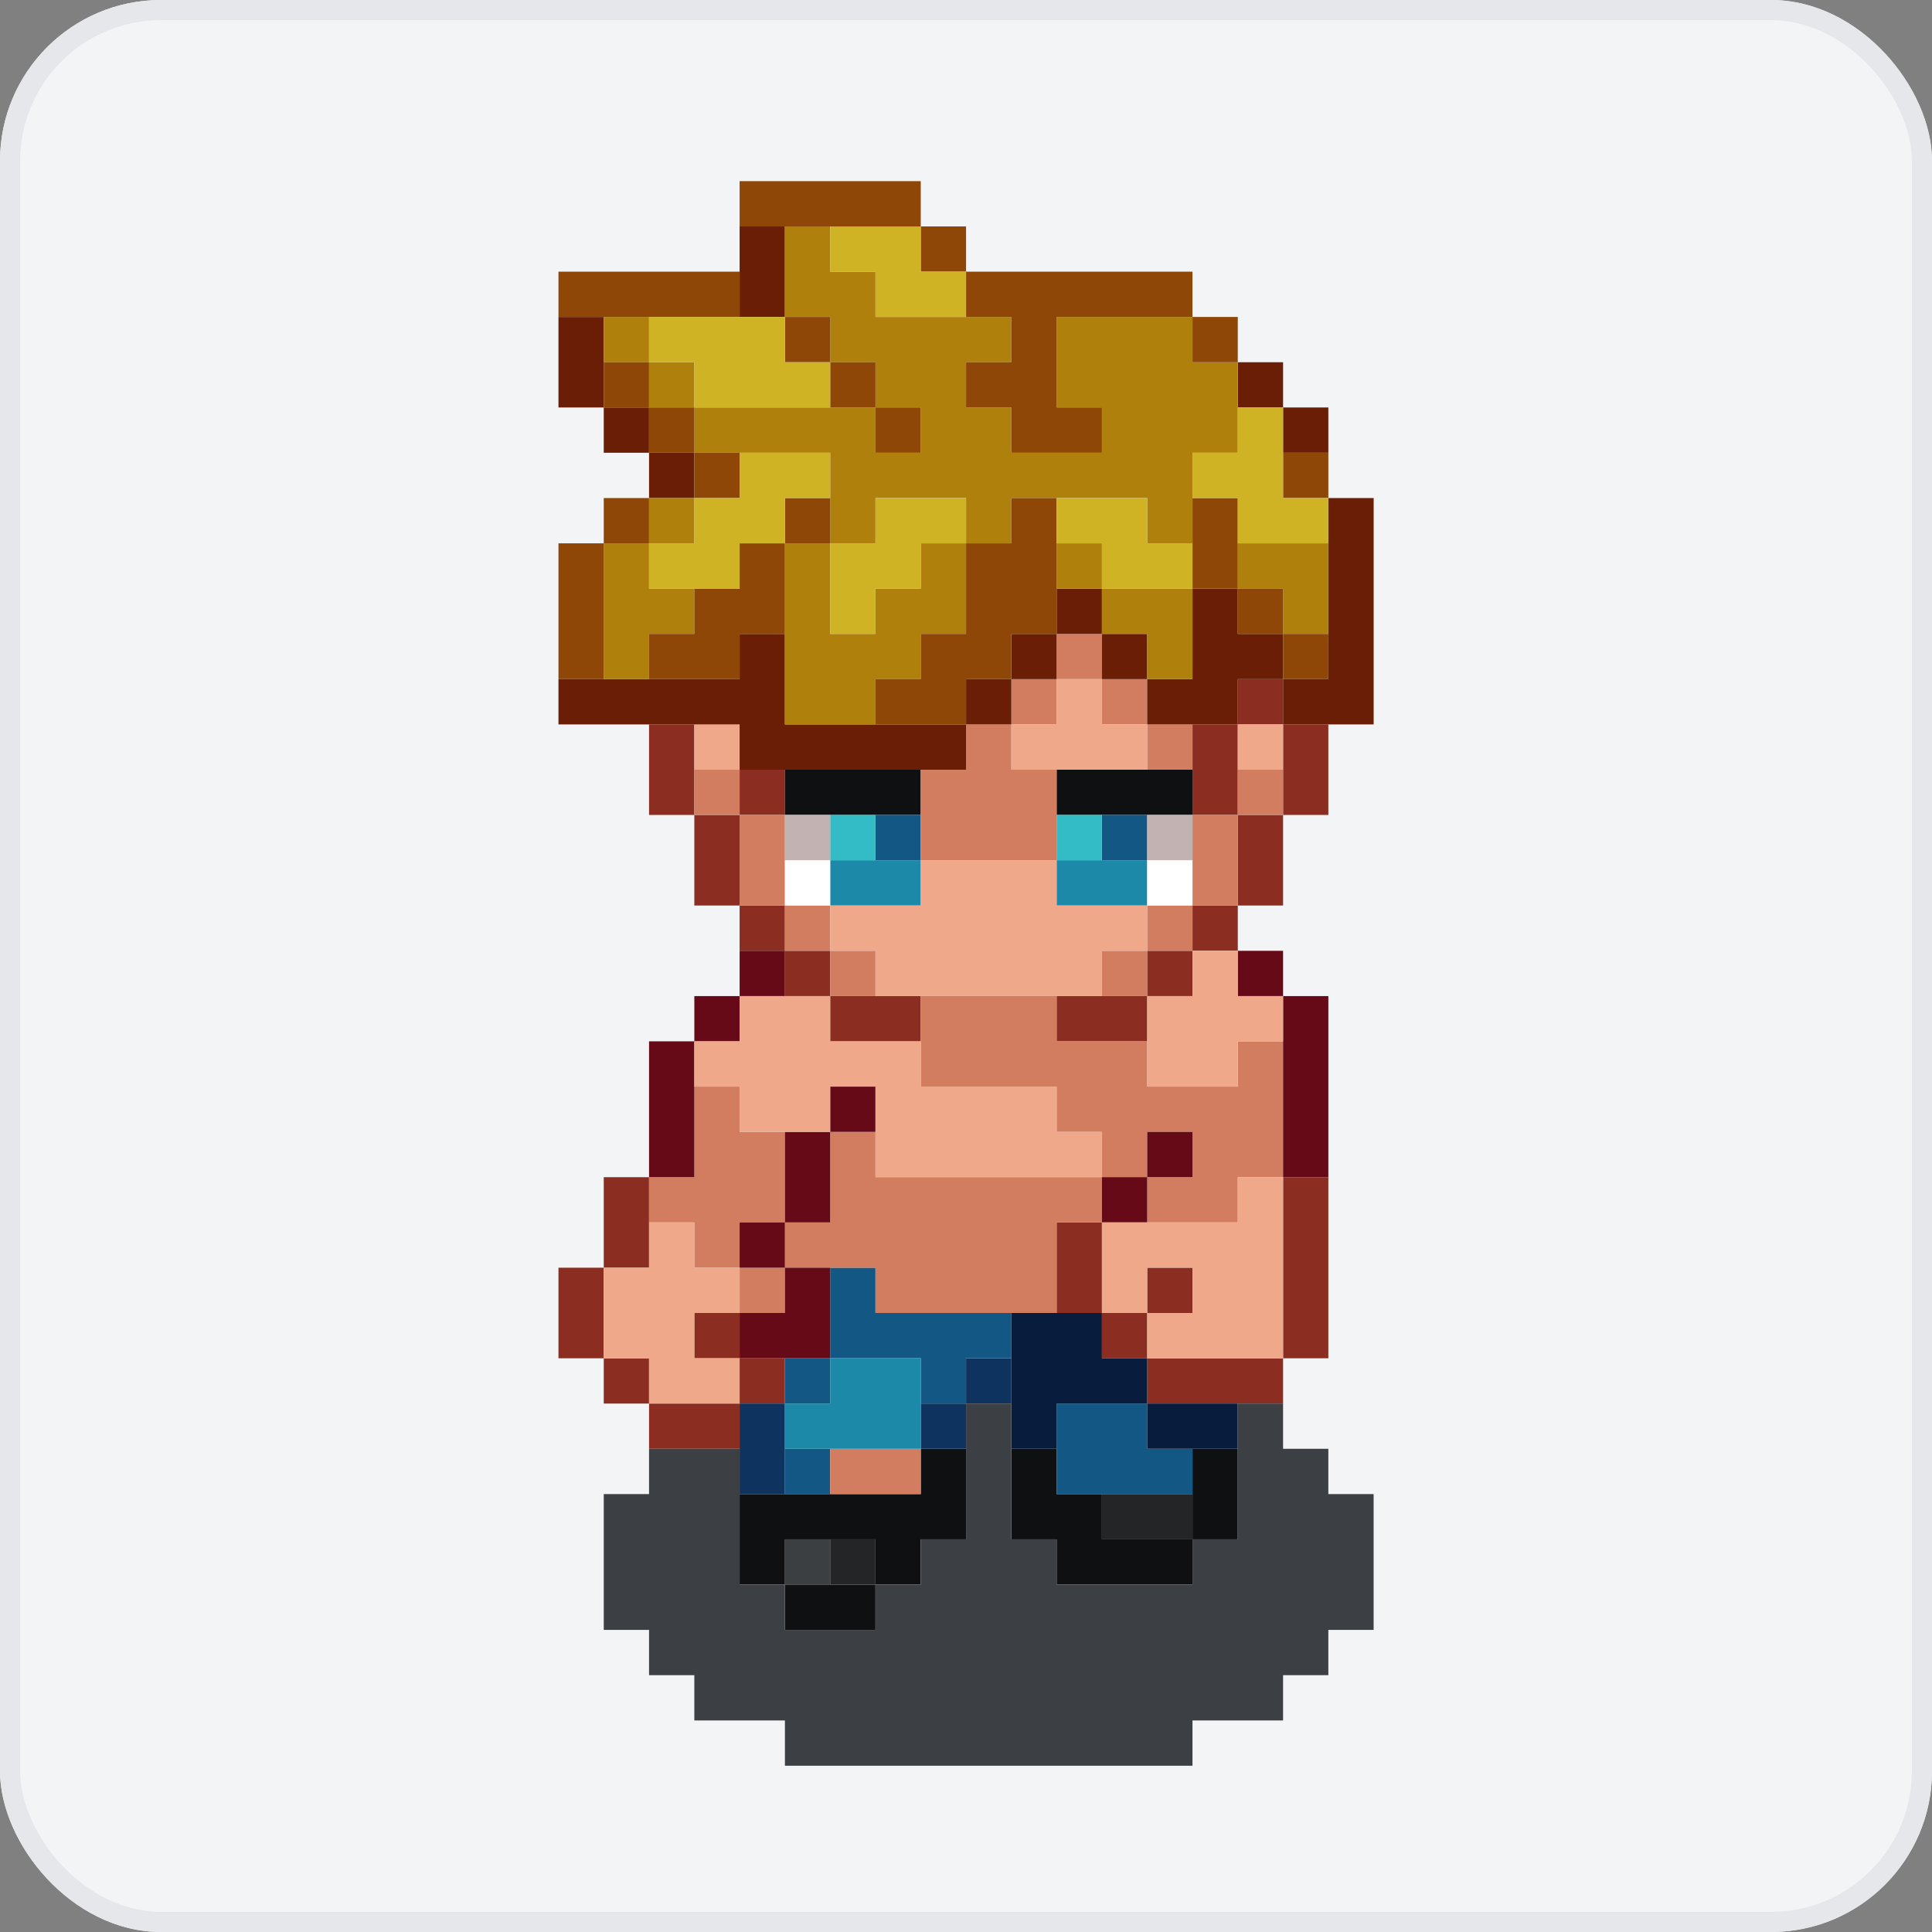 <svg width="96" height="96" viewBox="0 0 96 96" fill="none" xmlns="http://www.w3.org/2000/svg">
<rect x="0" y="0" width="96" height="96" fill="#808080" stroke="none"/>
<g clip-path="url(#clip0_2052_370273)">
<rect y="0" width="96" height="96" rx="8" fill="#F3F4F6"/>
<path d="M32.251 67.491H30V69.741H32.251V67.491ZM36.751 71.99V69.741H32.251V71.99H36.751ZM39.002 69.741V67.491H36.751V69.741H39.002ZM57.004 65.242H54.754V67.491H57.004V65.242ZM57.004 62.992V65.242H59.254V62.992H57.004ZM52.503 60.742V65.242H54.754V60.742H52.503ZM57.004 51.744V49.494H54.754H52.503V51.744H57.004ZM36.751 65.242H34.501V67.491H36.751V65.242ZM45.752 51.744V49.494H43.502H41.252V51.744H45.752ZM41.252 47.244H39.002V49.494H41.252V47.244ZM36.751 44.995V47.244H39.002V44.995H36.751ZM36.751 40.495H34.501V44.995H36.751V40.495ZM39.002 38.246H36.751V40.495H39.002V38.246ZM59.254 47.244H57.004V49.494H59.254V47.244ZM59.254 44.995V47.244H61.505V44.995H59.254ZM59.254 35.996V38.246V40.495H61.505V38.246V35.996H59.254ZM30 62.992H27.75V67.491H30V62.992ZM30 62.992H32.251V60.742V58.493H30V62.992ZM32.251 35.996V40.495H34.501V38.246V35.996H32.251ZM63.755 69.741V67.491H57.004V69.741H61.505H63.755ZM66.005 58.493H63.755V67.491H66.005V58.493ZM63.755 44.995V40.495H61.505V44.995H63.755ZM66.005 35.996H63.755V38.246V40.495H66.005V35.996ZM63.755 35.996V33.746H61.505V35.996H63.755Z" fill="#8B2D20"/>
<path d="M41.252 78.74V76.49H39.002V78.74H41.252Z" fill="#3C3F41"/>
<path d="M39.002 78.739V80.989H43.502V78.739H41.252H39.002ZM48.003 71.99H45.752V74.24H41.252H39.002H36.751V78.739H39.002V76.49H41.252H43.502V78.739H45.752V76.49H48.003V71.99ZM54.754 76.49V74.24H52.503V71.99H50.253V76.49H52.503V78.739H59.254V76.49H54.754ZM59.254 74.24V76.49H61.505V71.99H59.254V74.24ZM41.252 40.495H43.502H45.752V38.246H39.002V40.495H41.252ZM59.254 38.246H57.004H52.503V40.495H54.754H57.004H59.254V38.246Z" fill="#0F1011"/>
<path d="M39.002 71.99V69.741H36.751V71.99V74.24H39.002V71.99ZM45.752 71.99H48.003V69.741H45.752V71.99ZM50.253 69.741V67.491H48.003V69.741H50.253Z" fill="#0E335E"/>
<path d="M41.252 74.24V71.99H39.002V74.24H41.252ZM41.252 69.741V67.491H39.002V69.741H41.252ZM59.254 71.99H57.004V69.741H52.503V71.99V74.24H54.754H59.254V71.99ZM43.502 62.992H41.252V67.491H45.752V69.741H48.003V67.491H50.253V65.241H43.502V62.992ZM45.752 42.745V40.495H43.502V42.745H45.752ZM54.754 40.495V42.745H57.004V40.495H54.754Z" fill="#135884"/>
<path d="M41.252 71.99V74.24H45.753V71.99H41.252ZM36.751 62.992V65.241H39.002V62.992H36.751ZM43.502 56.243H41.252V60.742H39.002V62.992H41.252H43.502V65.241H50.253H52.504V60.742H54.754V58.492H43.502V56.243ZM43.502 47.244H41.252V49.494H43.502V47.244ZM39.002 44.995V47.244H41.252V44.995H39.002ZM39.002 42.745V40.495H36.751V44.995H39.002V42.745ZM36.751 38.246H34.501V40.495H36.751V38.246ZM57.004 47.244H54.754V49.494H57.004V47.244ZM59.254 47.244V44.995H57.004V47.244H59.254ZM59.254 40.495V42.745V44.995H61.505V40.495H59.254ZM50.253 33.746V35.996H52.504V33.746H50.253ZM50.253 38.246V35.996H48.003V38.246H45.753V40.495V42.745H52.504V40.495V38.246H50.253ZM54.754 31.497H52.504V33.746H54.754V31.497ZM57.004 35.996V33.746H54.754V35.996H57.004ZM59.254 35.996H57.004V38.246H59.254V35.996ZM32.251 58.492V60.742H34.501V62.992H36.751V60.742H39.002V56.243H36.751V53.993H34.501V58.492H32.251ZM63.755 58.492V51.743H61.505V53.993H57.004V51.743H52.504V49.494H45.753V51.743V53.993H52.504V56.243H54.754V58.492H57.004V56.243H59.254V58.492H57.004V60.742H61.505V58.492H63.755ZM63.755 40.495V38.246H61.505V40.495H63.755Z" fill="#D27C60"/>
<path d="M43.502 76.49H41.252V78.739H43.502V76.49ZM59.254 76.49V74.24H54.754V76.49H59.254Z" fill="#232527"/>
<path d="M45.752 71.99V69.741V67.491H41.252V69.741H39.002V71.99H41.252H45.752ZM43.502 42.745H41.252V44.995H45.752V42.745H43.502ZM52.503 42.745V44.995H57.004V42.745H54.754H52.503Z" fill="#1B89A7"/>
<path d="M61.505 71.99V69.741H57.004V71.99H59.254H61.505ZM52.504 65.242H50.253V67.491V69.741V71.99H52.504V69.741H57.004V67.491H54.754V65.242H52.504Z" fill="#081C3E"/>
<path d="M54.754 58.492V60.742H57.004V58.492H54.754ZM59.254 56.243H57.004V58.492H59.254V56.243ZM41.252 56.243H39.002V60.742H41.252V56.243ZM36.751 62.992H39.002V60.742H36.751V62.992ZM39.002 62.992V65.241H36.751V67.491H39.002H41.252V62.992H39.002ZM36.751 49.494H34.501V51.743H36.751V49.494ZM41.252 53.993V56.243H43.502V53.993H41.252ZM39.002 47.244H36.751V49.494H39.002V47.244ZM32.251 51.743V58.492H34.501V53.993V51.743H32.251ZM63.755 49.494V47.244H61.505V49.494H63.755ZM63.755 51.743V58.492H66.005V49.494H63.755V51.743Z" fill="#670A17"/>
<path d="M41.252 51.744V49.494H39.002H36.751V51.744H34.501V53.993H36.751V56.243H39.002H41.252V53.993H43.502V56.243V58.493H54.754V56.243H52.503V53.993H45.752V51.744H41.252ZM34.501 38.246H36.751V35.996H34.501V38.246ZM52.503 44.995V42.745H45.752V44.995H41.252V47.244H43.502V49.494H45.752H52.503H54.754V47.244H57.004V44.995H52.503ZM57.004 38.246V35.996H54.754V33.746H52.503V35.996H50.253V38.246H52.503H57.004ZM32.251 62.992H30V67.491H32.251V69.741H36.751V67.491H34.501V65.242H36.751V62.992H34.501V60.742H32.251V62.992ZM63.755 67.491V58.493H61.505V60.742H57.004H54.754V65.242H57.004V62.992H59.254V65.242H57.004V67.491H63.755ZM63.755 51.744V49.494H61.505V47.244H59.254V49.494H57.004V51.744V53.993H61.505V51.744H63.755ZM63.755 38.246V35.996H61.505V38.246H63.755Z" fill="#EFA889"/>
<path d="M41.252 42.745H43.502V40.495H41.252V42.745ZM54.754 42.745V40.495H52.504V42.745H54.754Z" fill="#33BBC6"/>
<path d="M39.002 42.745V44.995H41.252V42.745H39.002ZM59.254 42.745H57.004V44.995H59.254V42.745Z" fill="white"/>
<path d="M39.002 40.495V42.745H41.252V40.495H39.002ZM59.254 40.495H57.004V42.745H59.254V40.495Z" fill="#C2B2B2"/>
<path d="M50.253 35.996V33.746H48.003V35.996H50.253ZM52.503 33.746V31.497H50.253V33.746H52.503ZM57.004 33.746V31.497H54.754V33.746H57.004ZM27.75 33.746V35.996H32.251H34.501H36.751V38.246H39.002H45.752H48.003V35.996H43.502H39.002V31.497H36.751V33.746H32.251H30H27.75ZM32.251 20.248H30V22.498H32.251V20.248ZM30 20.248V17.999V15.749H27.75V20.248H30ZM54.754 29.247H52.503V31.497H54.754V29.247ZM34.501 24.748V22.498H32.251V24.748H34.501ZM39.002 11.25H36.751V13.499V15.749H39.002V11.25ZM63.755 33.746V31.497H61.505V29.247H59.254V33.746H57.004V35.996H59.254H61.505V33.746H63.755ZM66.005 24.748V26.997V31.497V33.746H63.755V35.996H66.005H68.256V24.748H66.005ZM66.005 20.248H63.755V22.498H66.005V20.248ZM63.755 20.248V17.999H61.505V20.248H63.755Z" fill="#6A1E06"/>
<path d="M32.251 26.997H30V33.746H32.251V31.497H34.501V29.247H32.251V26.997ZM32.251 15.749H30V17.999H32.251V15.749ZM59.254 29.247H54.754V31.497H57.004V33.746H59.254V29.247ZM52.503 26.997V29.247H54.754V26.997H52.503ZM48.003 26.997H45.752V29.247H43.502V31.497H41.252V26.997H39.002V31.497V35.996H43.502V33.746H45.752V31.497H48.003V26.997ZM34.501 26.997V24.748H32.251V26.997H34.501ZM34.501 20.248V17.999H32.251V20.248H34.501ZM41.252 11.25H39.002V15.749H41.252V17.999H43.502V20.248H45.752V22.498H43.502V20.248H41.252H34.501V22.498H36.751H41.252V24.748V26.997H43.502V24.748H48.003V26.997H50.253V24.748H52.503H57.004V26.997H59.254V24.748V22.498H61.505V20.248V17.999H59.254V15.749H52.503V20.248H54.754V22.498H50.253V20.248H48.003V17.999H50.253V15.749H48.003H43.502V13.499H41.252V11.25ZM63.755 31.497H66.005V26.997H61.505V29.247H63.755V31.497Z" fill="#B0800D"/>
<path d="M30 26.997H27.75V33.746H30V26.997ZM32.251 26.997V24.748H30V26.997H32.251ZM32.251 20.248V17.999H30V20.248H32.251ZM59.254 26.997V29.247H61.505V26.997V24.748H59.254V26.997ZM52.503 26.997V24.748H50.253V26.997H48.003V31.497H45.752V33.746H43.502V35.996H48.003V33.746H50.253V31.497H52.503V29.247V26.997ZM61.505 17.999V15.749H59.254V17.999H61.505ZM34.501 22.498V20.248H32.251V22.498H34.501ZM39.002 24.748V26.997H41.252V24.748H39.002ZM36.751 26.997V29.247H34.501V31.497H32.251V33.746H36.751V31.497H39.002V26.997H36.751ZM36.751 22.498H34.501V24.748H36.751V22.498ZM36.751 15.749V13.499H27.75V15.749H30H32.251H36.751ZM41.252 17.999V15.749H39.002V17.999H41.252ZM45.752 20.248H43.502V22.498H45.752V20.248ZM41.252 17.999V20.248H43.502V17.999H41.252ZM48.003 13.499V15.749H50.253V17.999H48.003V20.248H50.253V22.498H54.754V20.248H52.503V15.749H59.254V13.499H48.003ZM48.003 11.25H45.752V13.499H48.003V11.25ZM36.751 9V11.25H39.002H41.252H45.752V9H36.751ZM63.755 31.497V29.247H61.505V31.497H63.755ZM63.755 31.497V33.746H66.005V31.497H63.755ZM63.755 24.748H66.005V22.498H63.755V24.748Z" fill="#8F4708"/>
<path d="M52.504 24.748V26.997H54.754V29.247H59.254V26.997H57.004V24.748H52.504ZM43.502 26.997H41.252V31.497H43.502V29.247H45.753V26.997H48.003V24.748H43.502V26.997ZM36.751 22.498V24.748H34.501V26.997H32.251V29.247H34.501H36.751V26.997H39.002V24.748H41.252V22.498H36.751ZM41.252 20.248V17.999H39.002V15.749H36.751H32.251V17.999H34.501V20.248H41.252ZM45.753 11.25H41.252V13.499H43.502V15.749H48.003V13.499H45.753V11.25ZM66.005 26.997V24.748H63.755V22.498V20.248H61.505V22.498H59.254V24.748H61.505V26.997H66.005Z" fill="#D0B225"/>
<path d="M68.255 74.24H66.005V71.99H63.755V69.741H61.505V71.99V76.49H59.254V78.739H52.503V76.49H50.253V71.99V69.741H48.003V71.99V76.49H45.752V78.739H43.502V80.989H39.002V78.739H36.751V74.24V71.99H32.251V74.24H30V80.989H32.251V83.239H34.501V85.488H39.002V87.738H59.254V85.488H63.755V83.239H66.005V80.989H68.255V74.24Z" fill="#3C4044"/>
</g>
<rect x="0.5" y="0.5" width="95" height="95" rx="7.5" stroke="#E5E7EB"/>
<defs>
<clipPath id="clip0_2052_370273">
<rect y="0" width="96" height="96" rx="8" fill="white"/>
</clipPath>
</defs>
</svg>
